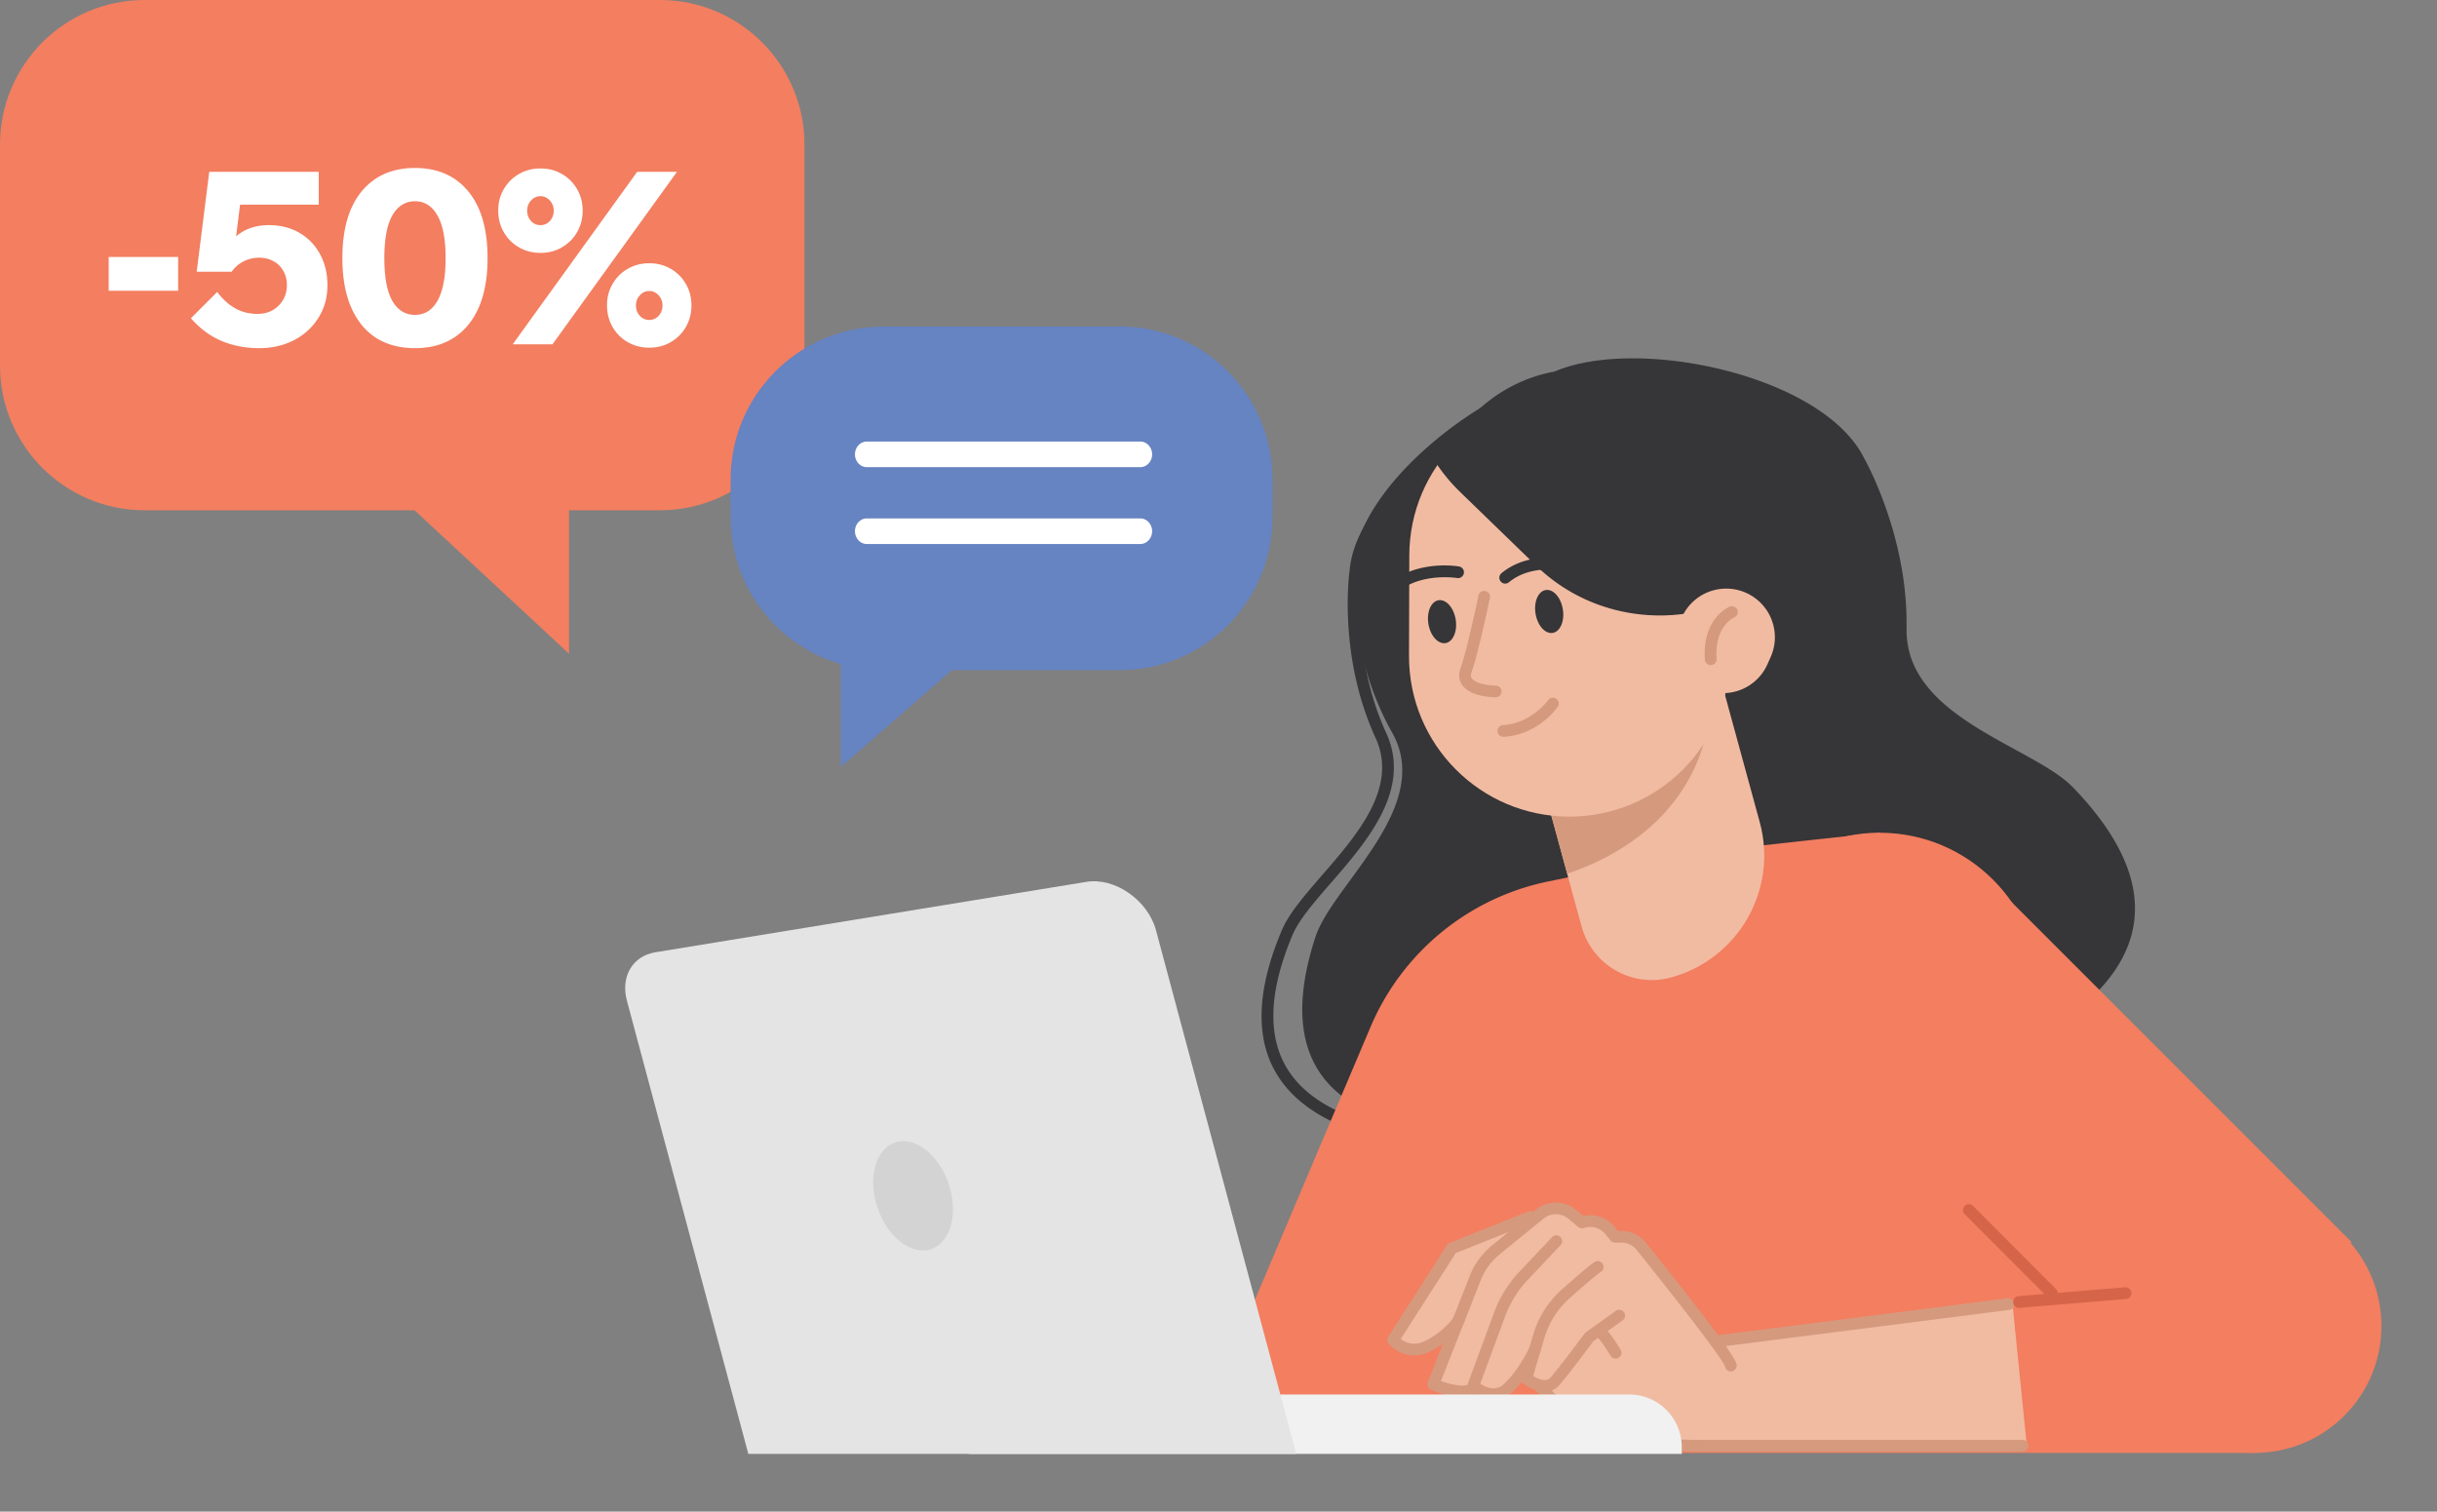 <svg width="316" height="196" fill="none" xmlns="http://www.w3.org/2000/svg"><rect width="100%" height="100%" fill="#808080" stroke="none"/><path d="M193.876 149.053c-13.605 0-22.757-2.766-27.226-8.231-3.937-4.811-4.082-11.614-.433-20.217.919-2.182 3.002-4.568 5.199-7.107 4.636-5.343 9.896-11.401 6.947-17.83-4.872-10.604-3.421-21.328-3.352-21.776.471-5.359 5.115-11.454 12.739-16.684 7.084-4.856 15.103-7.775 20.887-7.638a.762.762 0 0 1 .745.775.765.765 0 0 1-.76.745h-.023c-5.419-.145-13.263 2.759-19.99 7.372-7.145 4.903-11.66 10.732-12.086 15.604-.022.145-1.451 10.786 3.223 20.97 3.36 7.32-2.485 14.054-7.183 19.458-2.12 2.439-4.119 4.742-4.948 6.696-3.405 8.049-3.337 14.327.213 18.667 10.748 13.141 49.656 5.396 50.044 5.32a.761.761 0 0 1 .304 1.49c-.099.023-10.101 2.037-21.336 2.341-1.01.03-1.999.045-2.964.045Z" fill="#363537"/><path d="M180.514 94.983c-5.708-10.079-5.085-21-5.085-21 .038-11.295 19.07-25.66 30.738-26.36a20.863 20.863 0 0 1 5.632-.76c11.485.039 20.766 9.372 20.735 20.857l-.023 6.369c.563 3.458.882 6.544 1.171 8.695 1.33 9.888 10.542 9.577 14.958 14.707 4.416 5.13-.03 9.546.631 17.048.578 6.597 6.187 6.62 10.064 13.727a61.898 61.898 0 0 1-9.585 11.514c-11.021 2.341-26.132 2.296-26.132 2.296s-66.127 19.412-53.039-20.613c2.197-6.719 15.4-16.828 9.935-26.48Z" fill="#363537"/><path d="M247.211 81.5c.243-12.139-5.556-22.21-5.556-22.21-5.458-10.693-29.339-15.725-40.087-11.111a19.472 19.472 0 0 0-5.389 1.824c-10.231 5.221-14.024 18.272-8.475 29.14l3.078 6.028c1.163 3.534 2.357 6.604 3.132 8.778 3.565 9.98-4.804 13.841-6.278 20.696-1.475 6.856 4.613 9.038 7.631 16.448 2.653 6.521-2.341 9.075-2.379 17.557a65.702 65.702 0 0 0 14.084 6.59c10.953-2.759 24.422-9.63 24.422-9.63s68.324-11.454 37.419-43.505c-5.192-5.382-21.822-9.007-21.587-20.62l-.015.014Z" fill="#363537"/><path d="M215.546 111.241c8.384-1.239 28.177-3.261 28.177-3.261l15.825 7.692 45.331 45.329-12.549 27.385H154.314l23.395-55.225a32.036 32.036 0 0 1 23.008-18.865l14.822-3.055h.007Z" fill="#F37E60"/><path d="M243.722 149.608c11.498 0 20.819-9.321 20.819-20.818 0-11.498-9.321-20.818-20.819-20.818-11.497 0-20.818 9.32-20.818 20.818 0 11.497 9.321 20.818 20.818 20.818Z" fill="#F37E60"/><path d="M266.062 168.435a.777.777 0 0 1-.54-.221l-10.763-10.785a.758.758 0 0 1 1.072-1.072l10.763 10.786a.757.757 0 0 1-.54 1.292h.008Z" fill="#D56448"/><path d="M260.976 169.035a.557.557 0 0 0-.205-.38.56.56 0 0 0-.418-.114l-37.677 4.803c-1.665-2.272-4.523-5.974-9.441-12.092a3.814 3.814 0 0 0-2.979-1.429h-.578l-.448-.57a3.85 3.85 0 0 0-3.96-1.345l-1.072-.897a3.845 3.845 0 0 0-4.827-.061l-.372.304s-.03 0-.046.008l-10.884 4.081a.56.56 0 0 0-.274.221l-7.608 11.872a.572.572 0 0 0 .038.661c.517.616 1.672 1.452 3.169 1.452.662 0 1.391-.16 2.159-.57a12.73 12.73 0 0 0 1.999-1.315l-2.227 5.624a.561.561 0 0 0 .289.715c.296.129 2.257.988 3.967.988.631 0 1.217-.122 1.68-.426.631.418 1.49.783 2.395.783.729 0 1.497-.236 2.196-.882a12.57 12.57 0 0 0 1.505-1.672c.015.152.061.304.19.403.494.38 1.216.79 1.984.973.008.015.015.038.03.053.206.243 5.009 6.042 9.167 6.871 4.637.927 11.325.935 11.607.935h41.926c.16 0 .312-.069.41-.183a.516.516 0 0 0 .137-.425l-1.854-18.363.022-.023Z" fill="#F1BBA2"/><path d="M222.577 174.675a.757.757 0 0 1-.753-.662.762.762 0 0 1 .662-.851l37.844-4.826a.772.772 0 0 1 .852.661.762.762 0 0 1-.662.851l-37.844 4.827h-.099Z" fill="#D59A7E"/><path d="M189.574 181.181c-1.68 0-3.557-.79-4.036-1.011a.755.755 0 0 1-.395-.973l5.442-13.772a9.678 9.678 0 0 1 2.911-3.967l5.746-4.675a4.06 4.06 0 0 1 5.085.061l.996.829a4.056 4.056 0 0 1 4.066 1.436l.388.494h.479c1.231 0 2.371.547 3.139 1.505 11.797 14.684 11.797 15.543 11.797 15.954 0 .41-.342.76-.76.76a.762.762 0 0 1-.753-.654c-.365-.958-4.849-6.863-11.47-15.11a2.505 2.505 0 0 0-1.953-.935h-.844a.762.762 0 0 1-.6-.289l-.616-.782a2.51 2.51 0 0 0-2.767-.829c-.25.084-.562.046-.767-.121l-1.3-1.087a2.526 2.526 0 0 0-3.162-.046l-5.731 4.659a8.273 8.273 0 0 0-2.455 3.352l-5.169 13.073c1.353.502 3.094.859 3.755.372a.763.763 0 0 1 1.064.152.761.761 0 0 1-.152 1.064c-.524.396-1.208.54-1.923.54h-.015Z" fill="#D59A7E"/><path d="M193.671 181.538c-1.307 0-2.508-.722-3.147-1.307a.753.753 0 0 1-.197-.821l3.42-9.258a15.428 15.428 0 0 1 3.245-5.236l4.257-4.508a.757.757 0 1 1 1.102 1.042l-4.256 4.507a13.828 13.828 0 0 0-2.927 4.72l-3.222 8.733c.638.433 1.938 1.064 3.032.068 1.908-1.733 3.337-4.742 3.345-4.773a.764.764 0 0 1 1.011-.365c.38.183.539.631.364 1.011-.06.137-1.573 3.314-3.701 5.245-.753.684-1.558.934-2.334.934l.008.008Z" fill="#D59A7E"/><path d="M200.314 180.451c-1.079 0-2.189-.585-2.873-1.109a.756.756 0 0 1-.266-.821l1.634-5.48a12.652 12.652 0 0 1 3.74-5.875c3.701-3.276 4.112-3.489 4.287-3.573a.752.752 0 0 1 1.018.342.76.76 0 0 1-.334 1.019c-.122.068-.753.501-3.968 3.352a11.128 11.128 0 0 0-3.291 5.176l-1.467 4.94c.6.35 1.687.836 2.25.198 1.261-1.445 4.378-5.663 4.416-5.701a.852.852 0 0 1 .167-.167l3.892-2.782a.755.755 0 0 1 1.056.175.755.755 0 0 1-.175 1.056l-3.8 2.714c-.487.661-3.208 4.317-4.416 5.7a2.393 2.393 0 0 1-1.87.844v-.008Z" fill="#D59A7E"/><path d="M262.276 188.219H220.35c-.281 0-6.993-.008-11.652-.943-4.211-.844-9.304-6.681-9.516-6.924a.759.759 0 1 1 1.147-.996c.054.054 4.964 5.693 8.665 6.43 4.508.905 11.288.912 11.356.912h41.926c.418 0 .76.342.76.761 0 .418-.342.76-.76.76ZM183.394 175.739c-1.573 0-2.789-.874-3.329-1.52a.754.754 0 0 1-.053-.897l7.608-11.872a.758.758 0 0 1 .358-.297l10.2-4.081a.761.761 0 0 1 .563 1.413l-9.973 3.991-7.137 11.134c.578.449 1.741 1.019 3.299.19 2.538-1.352 3.595-3.047 3.603-3.063a.764.764 0 0 1 1.041-.258c.357.22.471.684.258 1.041-.053.084-1.254 2.052-4.188 3.618-.805.426-1.566.593-2.25.593v.008ZM209.496 176.164a.765.765 0 0 1-.654-.365c-1.056-1.74-1.512-2.204-1.619-2.303a.768.768 0 0 1-.441-.691c0-.418.343-.76.761-.76.334 0 .798 0 2.599 2.964a.75.75 0 0 1-.258 1.041.748.748 0 0 1-.396.114h.008Z" fill="#D59A7E"/><path d="M303.973 183.566c6.43-6.429 6.43-16.853 0-23.282-6.429-6.429-16.853-6.429-23.282 0-6.43 6.429-6.43 16.853 0 23.282 6.429 6.429 16.853 6.429 23.282 0Z" fill="#F37E60"/><path d="M261.805 169.582a.766.766 0 0 1-.76-.699.758.758 0 0 1 .691-.821l13.811-1.148a.75.75 0 0 1 .821.692.759.759 0 0 1-.692.821l-13.81 1.148h-.061v.007Z" fill="#D56448"/><path d="M218.062 188.515h-92.449v-7.707h85.631a6.826 6.826 0 0 1 6.826 6.826v.881h-.008Z" fill="#F1F1F1"/><path d="M97.034 188.515h71.052l-18.189-67.888c-1.048-3.907-5.335-6.894-9.029-6.286l-55.882 9.129c-2.964.486-4.538 3.154-3.694 6.285l15.742 58.76Z" fill="#E4E4E4"/><path d="M113.786 156.608c1.292 3.816 4.408 6.218 6.955 5.351 2.546-.859 3.557-4.659 2.265-8.475-1.292-3.815-4.409-6.217-6.955-5.35-2.546.859-3.557 4.659-2.265 8.474Z" fill="#D3D3D3"/><path d="M216.679 126.738c8.741-2.387 13.894-11.408 11.5-20.149l-4.781-17.496-24.931 6.81 6.613 24.215c1.376 5.032 6.567 7.996 11.591 6.62h.008Z" fill="#F1BBA2"/><path d="m203.218 113.285-4.751-17.382 15.84-4.325 6.681 4.56c-2.12 7.73-8.33 13.97-17.77 17.147Z" fill="#D59A7E"/><path d="M203.438 105.882c11.485.038 20.826-9.25 20.857-20.734l.038-13.012c.038-11.485-9.251-20.826-20.735-20.856-11.485-.038-20.827 9.25-20.857 20.734l-.038 13.012c-.038 11.484 9.25 20.826 20.735 20.856Z" fill="#F1BBA2"/><path d="M205.087 49.972c12.458.038 22.529 9.805 22.491 21.814l-.015 4.484c-8.771 5.534-20.651 4.56-28.336-2.888l-9.957-9.653a22.049 22.049 0 0 1-3.17-3.868c4.036-5.974 11.029-9.911 18.98-9.889h.007Z" fill="#363537"/><path d="M220.821 89.313a6.306 6.306 0 0 0 8.346-3.154l.418-.935a6.305 6.305 0 0 0-3.154-8.346 6.305 6.305 0 0 0-8.346 3.154l-.418.935a6.305 6.305 0 0 0 3.154 8.346Z" fill="#F1BBA2"/><path d="M185.219 80.891c.251 1.536 1.239 2.645 2.219 2.493.973-.16 1.566-1.527 1.315-3.063-.251-1.535-1.239-2.645-2.219-2.493-.973.16-1.566 1.528-1.315 3.063ZM179.913 77.76a.752.752 0 0 1-.501-.19.759.759 0 0 1-.076-1.072c3.549-4.074 9.6-3.093 9.858-3.048a.762.762 0 0 1 .623.874.767.767 0 0 1-.874.624c-.053-.008-5.472-.874-8.459 2.546a.756.756 0 0 1-.571.258v.008ZM199.113 79.569c.251 1.535 1.239 2.645 2.22 2.493.973-.16 1.565-1.528 1.315-3.063-.251-1.536-1.239-2.645-2.22-2.493-.973.16-1.566 1.527-1.315 3.063ZM195.176 75.67a.728.728 0 0 1-.586-.281.76.76 0 0 1 .107-1.072c4.173-3.428 9.98-1.46 10.223-1.375.395.136.608.57.471.965a.761.761 0 0 1-.965.471c-.053-.015-5.252-1.763-8.764 1.117a.775.775 0 0 1-.479.175h-.007Z" fill="#363537"/><path d="M193.944 90.415c-.334 0-3.268-.053-4.34-1.596-.304-.441-.593-1.186-.197-2.25.805-2.189 2.288-9.273 2.303-9.349a.747.747 0 0 1 .897-.585c.41.084.676.487.585.897-.061.296-1.52 7.274-2.364 9.562-.175.486-.076.722.023.858.494.707 2.295.943 3.093.943.418 0 .76.342.76.76s-.342.76-.76.76ZM194.955 95.538a.76.76 0 0 1-.045-1.52c3.656-.22 5.807-3.208 5.83-3.238a.756.756 0 0 1 1.056-.183.765.765 0 0 1 .19 1.057c-.106.152-2.569 3.625-6.985 3.884h-.046ZM221.824 86.242a.763.763 0 0 1-.76-.707c-.357-5.343 3.071-6.817 3.216-6.878a.765.765 0 0 1 .995.41.758.758 0 0 1-.403.988c-.121.054-2.569 1.186-2.28 5.374a.764.764 0 0 1-.707.813h-.061Z" fill="#D59A7E"/><path d="M18.747 66.162h66.818c10.354 0 18.747-8.395 18.747-18.751V18.75C104.312 8.395 95.919 0 85.565 0H18.747C8.393 0 0 8.395 0 18.751v28.66c0 10.356 8.393 18.75 18.747 18.75Z" fill="#F37E60"/><path d="M73.788 50.377v34.39l-31.546-29.29 31.546-5.1Z" fill="#F37E60"/><path d="M145.169 42.343h-30.603c-10.944 0-19.831 8.874-19.831 19.835v4.9c0 9.03 6.043 16.636 14.297 19.032v13.326l14.375-12.538h21.762c10.943 0 19.831-8.874 19.831-19.835v-4.9c0-10.946-8.872-19.836-19.831-19.836v.016Z" fill="#6683C2"/><path d="M147.857 60.573h-35.459c-.845 0-1.537-.748-1.537-1.661 0-.914.692-1.661 1.537-1.661h35.459c.845 0 1.537.747 1.537 1.66 0 .914-.692 1.662-1.537 1.662ZM147.857 70.538h-35.459c-.845 0-1.537-.747-1.537-1.66 0-.914.692-1.662 1.537-1.662h35.459c.845 0 1.537.748 1.537 1.661 0 .914-.692 1.661-1.537 1.661ZM71.641 44.643h-5.16L82.62 22.28h5.16L71.641 44.643Zm12.542.438c-1.021 0-1.95-.24-2.783-.72a5.258 5.258 0 0 1-1.97-1.97c-.48-.834-.72-1.773-.72-2.815 0-1.022.24-1.94.72-2.752a5.258 5.258 0 0 1 1.97-1.97c.834-.48 1.762-.72 2.783-.72 1.043 0 1.97.24 2.784.72a5.258 5.258 0 0 1 1.97 1.97c.48.813.72 1.74.72 2.783 0 1.022-.24 1.95-.72 2.784a5.258 5.258 0 0 1-1.97 1.97c-.813.48-1.741.72-2.784.72Zm0-3.597c.48 0 .886-.177 1.22-.532.334-.375.5-.823.5-1.345 0-.521-.166-.959-.5-1.313-.334-.376-.74-.563-1.22-.563s-.886.187-1.22.563c-.333.354-.5.792-.5 1.313 0 .522.167.97.5 1.345.334.355.74.532 1.22.532Zm-14.105-8.695c-1.022 0-1.95-.24-2.784-.72a5.257 5.257 0 0 1-1.97-1.97c-.48-.834-.72-1.772-.72-2.815 0-1.021.24-1.939.72-2.752a5.258 5.258 0 0 1 1.97-1.97c.834-.48 1.762-.72 2.784-.72 1.042 0 1.97.24 2.783.72a5.258 5.258 0 0 1 1.97 1.97c.48.813.72 1.741.72 2.784 0 1.021-.24 1.95-.72 2.783a5.257 5.257 0 0 1-1.97 1.97c-.813.48-1.74.72-2.783.72Zm0-3.597c.48 0 .886-.177 1.22-.532.333-.375.5-.823.5-1.344 0-.522-.167-.96-.5-1.314-.334-.375-.74-.563-1.22-.563s-.886.188-1.22.563c-.334.355-.5.792-.5 1.314 0 .52.166.97.5 1.345.334.354.74.531 1.22.531ZM53.81 45.143c-1.96 0-3.65-.448-5.068-1.345-1.397-.917-2.47-2.241-3.221-3.972-.75-1.752-1.126-3.868-1.126-6.35 0-3.752.834-6.64 2.502-8.663 1.668-2.022 3.972-3.034 6.912-3.034s5.244 1.012 6.912 3.034c1.668 2.023 2.502 4.91 2.502 8.664 0 2.481-.375 4.598-1.126 6.349-.75 1.73-1.835 3.055-3.253 3.972-1.397.897-3.075 1.345-5.035 1.345Zm0-4.316c1.25 0 2.22-.605 2.908-1.814.709-1.23 1.063-3.076 1.063-5.536 0-2.481-.354-4.327-1.063-5.536-.688-1.23-1.658-1.845-2.909-1.845s-2.231.615-2.94 1.845c-.688 1.21-1.032 3.055-1.032 5.536 0 2.46.344 4.306 1.032 5.536.709 1.21 1.689 1.814 2.94 1.814ZM28.164 37.856c.667.896 1.428 1.595 2.283 2.095.876.5 1.856.75 2.94.75.73 0 1.376-.156 1.939-.468a3.705 3.705 0 0 0 1.376-1.345c.334-.563.5-1.2.5-1.908 0-.709-.156-1.324-.468-1.845a3.016 3.016 0 0 0-1.252-1.252c-.542-.312-1.167-.469-1.876-.469-.73 0-1.397.157-2.002.47-.604.291-1.126.74-1.564 1.344l-1.689-.093c.146-1.126.49-2.138 1.033-3.034a5.951 5.951 0 0 1 2.189-2.127c.938-.521 2.033-.782 3.284-.782 1.501 0 2.825.334 3.972 1a6.891 6.891 0 0 1 2.658 2.753c.647 1.168.97 2.513.97 4.035 0 1.605-.396 3.023-1.188 4.254-.772 1.23-1.825 2.189-3.16 2.877-1.334.688-2.835 1.032-4.503 1.032-1.773 0-3.399-.313-4.88-.938-1.48-.626-2.804-1.606-3.971-2.94l3.409-3.41ZM41.33 26.534H28.914L31.51 23.5l-1.47 11.728h-4.535l1.627-12.948h14.2v4.254ZM23.1 37.699h-9.007V33.32H23.1V37.7Z" fill="#fff"/></svg>